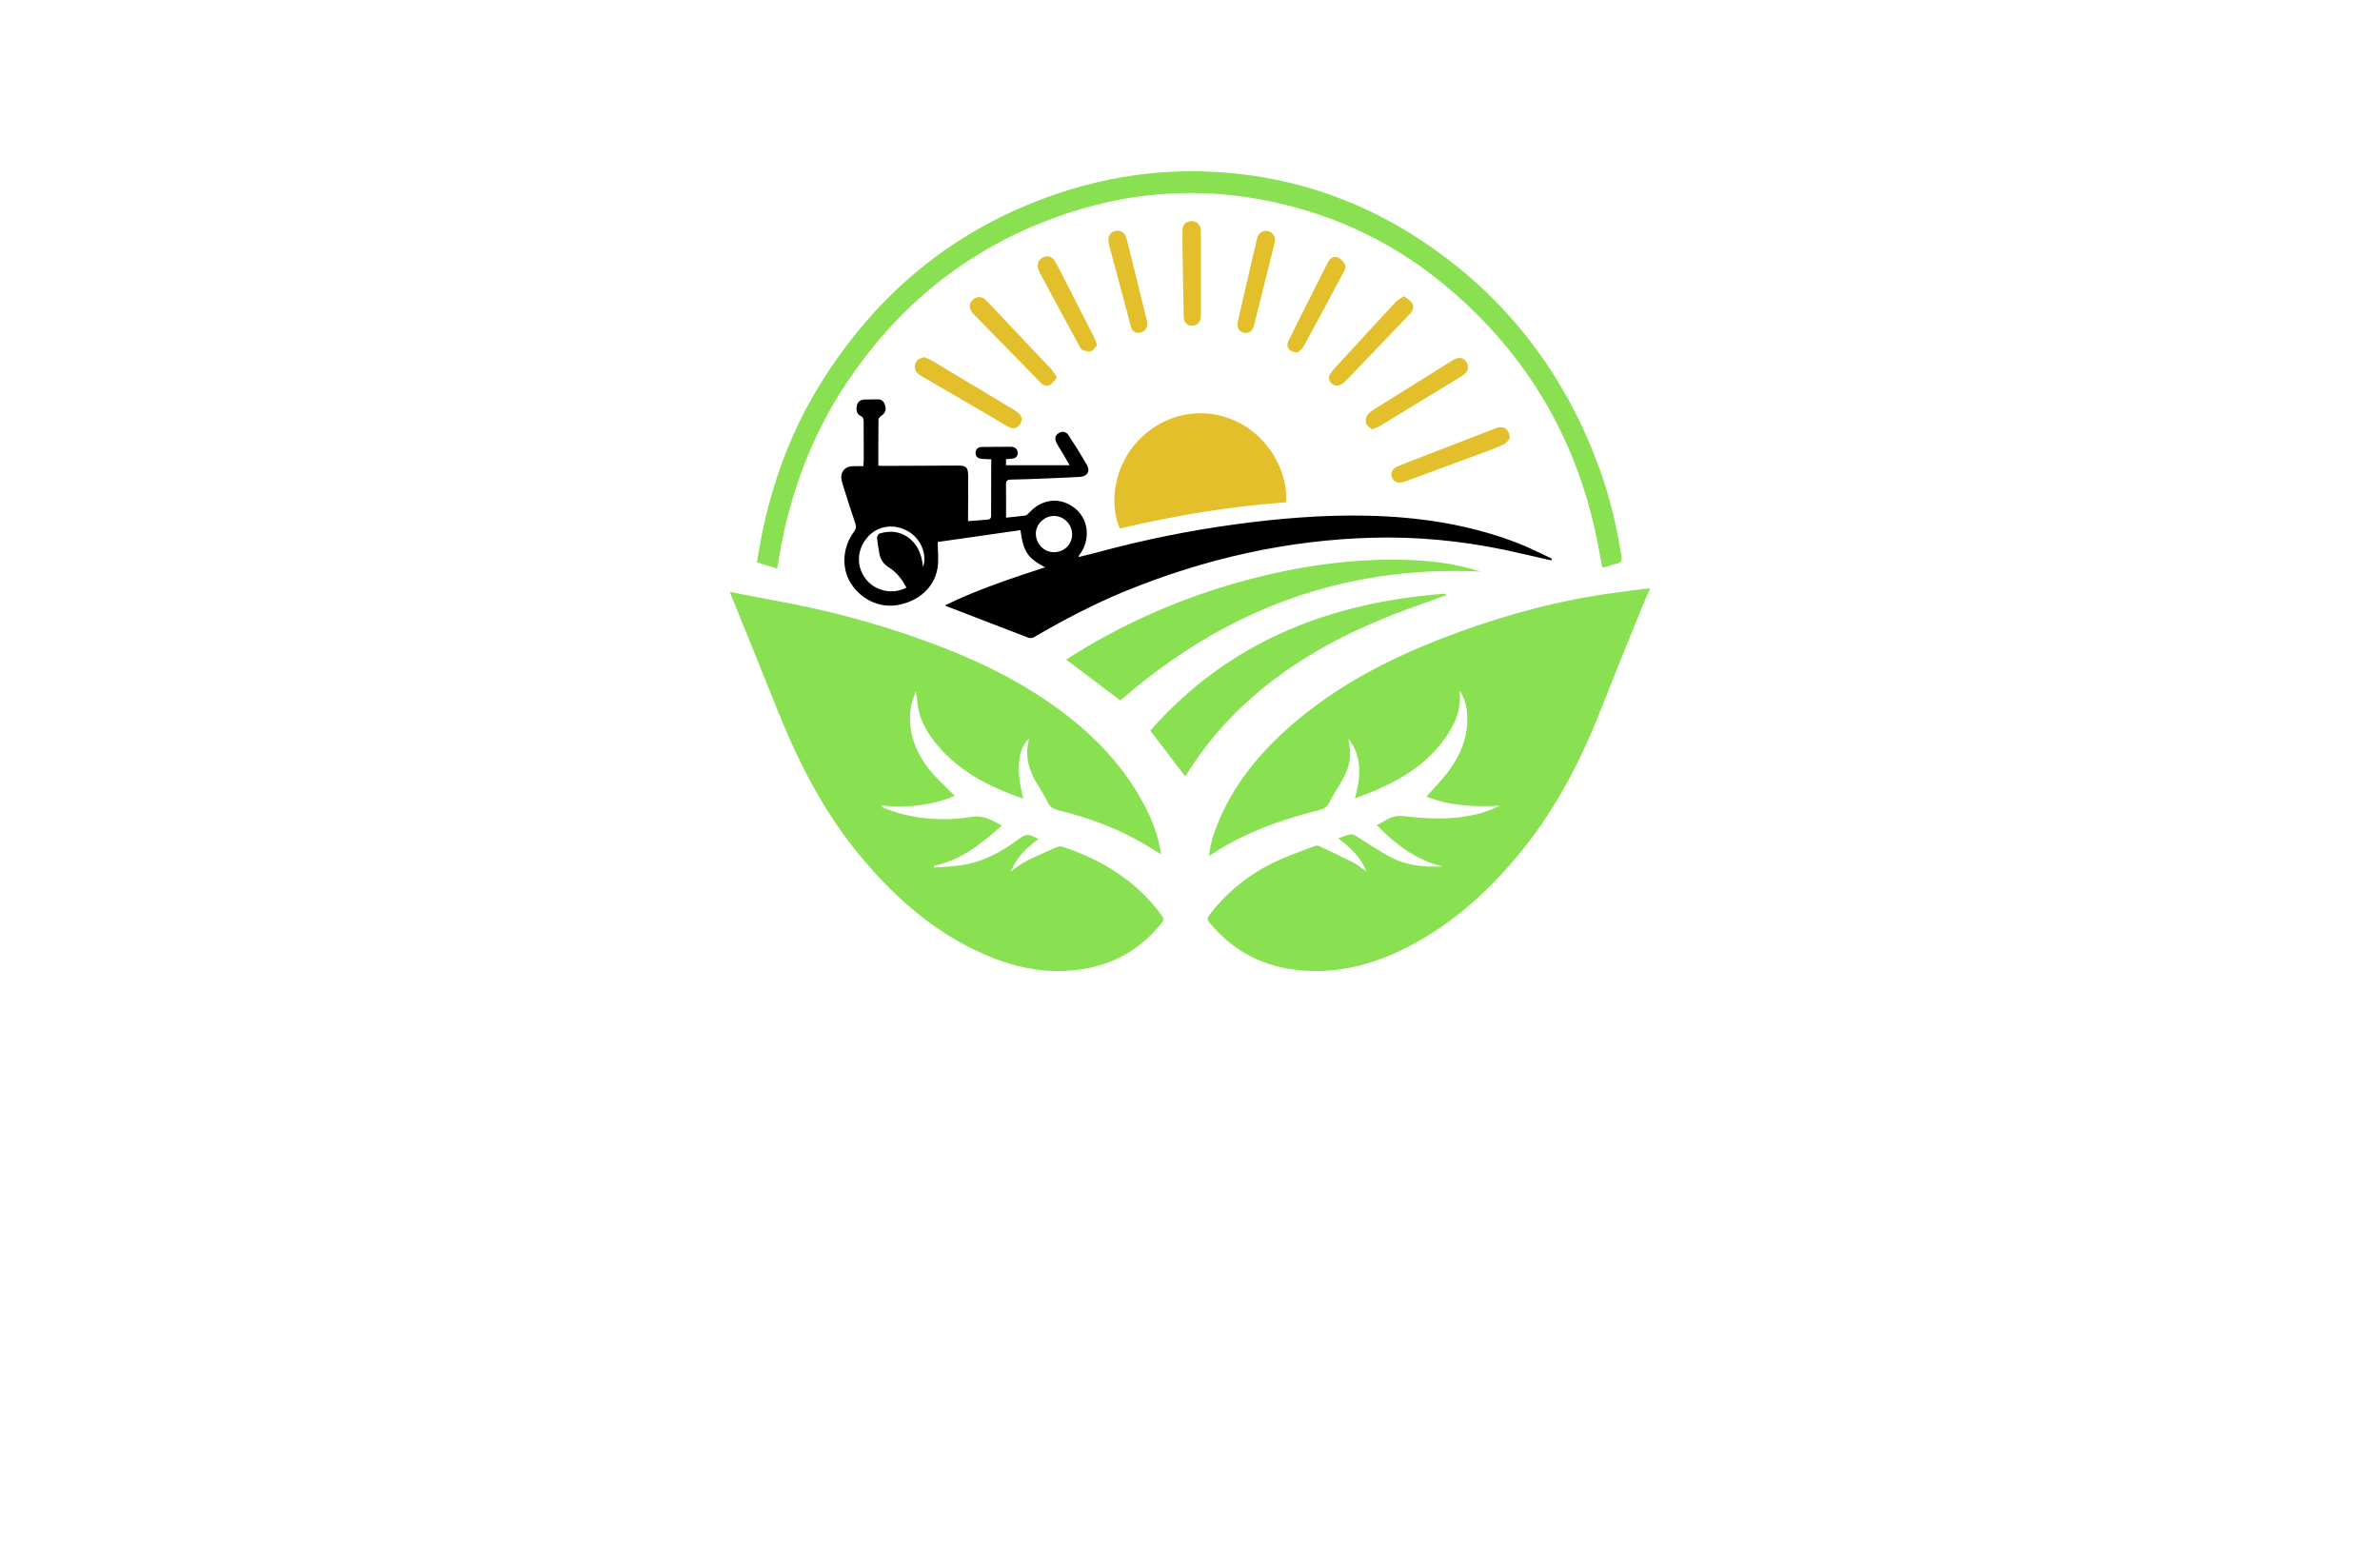 <?xml version="1.0" encoding="utf-8"?>
<!-- Generator: Adobe Illustrator 27.8.1, SVG Export Plug-In . SVG Version: 6.00 Build 0)  -->
<svg version="1.1" xmlns="http://www.w3.org/2000/svg" xmlns:xlink="http://www.w3.org/1999/xlink" x="0px" y="0px"
	 viewBox="0 0 350 230" style="enable-background:new 0 0 350 230;" xml:space="preserve">
<style type="text/css">
	.st0{fill:#E4D027;}
	.st1{fill:#14A639;}
	.st2{fill:#9ED834;}
	.st3{fill:#0B8813;}
	.st4{fill:#FEFEFE;}
	.st5{fill:#6BC53C;}
	.st6{fill:#89E051;}
	.st7{fill:#E2BF2B;}
	.st8{fill:#0C8149;}
	.st9{fill:#5B3A00;}
	.st10{fill:#72721D;}
	.st11{fill:#355600;}
	.st12{fill:#603200;}
	.st13{fill:#2BC152;}
	.st14{fill:#DCE041;}
	.st15{fill:#BCAF15;}
	.st16{fill:#0B7E21;}
	.st17{fill:#5C9E23;}
	.st18{fill:#0C4710;}
	.st19{fill:#00760D;}
	.st20{fill:#459B02;}
	.st21{fill:#FCAC01;}
	.st22{fill:#AEC600;}
	.st23{fill:#545913;}
	.st24{fill:#953327;}
	.st25{fill:#ABCB13;}
	.st26{fill:#FFE566;}
	.st27{fill:#72DD2C;}
	.st28{fill:url(#SVGID_1_);}
	.st29{fill:url(#SVGID_00000064350909960250145540000001043355135864425089_);}
	.st30{fill:url(#SVGID_00000117639430507623997330000014902355427480628406_);}
	.st31{fill:#C1B700;}
	.st32{fill:url(#SVGID_00000071543447503646203580000013711264526955918247_);}
	.st33{fill:#2F5A11;}
	.st34{fill:url(#SVGID_00000021104673602568370400000009731824082272491904_);}
	.st35{fill:#E8CB1B;}
	.st36{fill:#AFAA00;}
</style>
<g id="Logo1">
</g>
<g id="Logo2">
	<g>
		<path d="M228.13,82.42c-2.33-0.53-4.65-1.09-6.99-1.58c-6.34-1.31-12.74-1.93-19.22-1.76c-12.58,0.33-24.65,3.07-36.29,7.8
			c-4.71,1.92-9.2,4.28-13.59,6.84c-0.21,0.12-0.55,0.16-0.77,0.08c-4.05-1.54-8.09-3.11-12.14-4.67c-0.02-0.01-0.04-0.03-0.15-0.11
			c4.74-2.3,9.67-3.94,14.71-5.59c-2.59-1.37-3.2-2.29-3.62-5.46c-4.12,0.59-8.24,1.18-12.17,1.74c0,1.37,0.18,2.67-0.04,3.9
			c-0.5,2.85-2.8,4.85-5.9,5.38c-2.64,0.45-5.37-0.84-6.86-3.24c-1.39-2.25-1.21-5.27,0.5-7.57c0.28-0.38,0.35-0.69,0.2-1.15
			c-0.6-1.77-1.17-3.55-1.73-5.33c-0.14-0.43-0.28-0.86-0.34-1.3c-0.13-0.97,0.54-1.77,1.51-1.83c0.55-0.03,1.1-0.01,1.72-0.01
			c0.02-0.34,0.06-0.6,0.06-0.85c0-1.87-0.01-3.74-0.01-5.61c0-0.41-0.01-0.73-0.47-0.95c-0.61-0.3-0.65-0.92-0.52-1.52
			c0.13-0.6,0.56-0.86,1.15-0.87c0.63-0.01,1.26-0.02,1.89-0.03c0.68-0.01,0.99,0.4,1.13,1c0.13,0.56-0.01,1.02-0.52,1.37
			c-0.21,0.14-0.48,0.39-0.48,0.59c-0.03,2.23-0.02,4.47-0.02,6.8c0.3,0.01,0.55,0.04,0.8,0.03c3.61-0.02,7.21-0.03,10.82-0.05
			c1.3-0.01,1.58,0.23,1.59,1.55c0.02,1.92-0.01,3.84-0.02,5.76c0,0.26,0,0.51,0,0.86c1.07-0.08,2.06-0.13,3.04-0.24
			c0.14-0.01,0.35-0.26,0.35-0.4c0.02-2.81,0.02-5.62,0.02-8.45c-0.54-0.03-0.98-0.02-1.42-0.07c-0.53-0.06-0.9-0.33-0.88-0.92
			c0.03-0.58,0.42-0.82,0.96-0.83c1.39-0.02,2.79-0.03,4.19-0.03c0.58,0,1,0.27,1.04,0.85c0.05,0.62-0.37,0.88-0.95,0.92
			c-0.23,0.02-0.47,0.04-0.77,0.06c0,0.31,0,0.61,0,0.89c3.05,0,6.08,0,9.36,0c-0.42-0.73-0.72-1.26-1.03-1.78
			c-0.29-0.5-0.63-0.97-0.89-1.49c-0.28-0.54-0.29-1.09,0.31-1.45c0.56-0.34,1.11-0.22,1.45,0.31c0.94,1.46,1.88,2.92,2.73,4.43
			c0.49,0.87,0.01,1.62-1.03,1.69c-2.07,0.13-4.15,0.19-6.23,0.28c-1.32,0.05-2.63,0.11-3.95,0.12c-0.54,0.01-0.73,0.18-0.72,0.74
			c0.03,1.6,0.01,3.19,0.01,4.86c1.04-0.11,1.93-0.18,2.81-0.31c0.22-0.03,0.44-0.25,0.61-0.43c1.94-2.12,4.7-2.34,6.83-0.54
			c1.96,1.66,2.18,4.69,0.49,6.82c-0.03,0.03-0.02,0.09-0.06,0.25c1.05-0.26,2.06-0.5,3.06-0.77c6.53-1.76,13.15-3.11,19.85-4.02
			c6.47-0.88,12.97-1.43,19.51-1.29c7.63,0.17,15.09,1.29,22.23,4.06c1.68,0.65,3.28,1.5,4.92,2.25
			C228.19,82.27,228.16,82.35,228.13,82.42z M135.74,83.39c0.66-1.86-0.36-4.2-2.16-5.23c-2.11-1.22-4.53-0.87-6.02,0.87
			c-1.6,1.87-1.67,4.36-0.16,6.22c1.37,1.7,3.93,2.23,5.9,1.17c-0.64-1.2-1.43-2.27-2.6-2.98c-0.81-0.5-1.24-1.19-1.39-2.09
			c-0.13-0.75-0.27-1.5-0.33-2.26c-0.02-0.21,0.2-0.58,0.37-0.63c1.3-0.38,2.6-0.38,3.81,0.33
			C134.83,79.79,135.54,81.37,135.74,83.39z M157.66,78.58c0.01-1.44-1.19-2.68-2.62-2.7c-1.44-0.03-2.72,1.2-2.71,2.6
			c0,1.48,1.18,2.72,2.59,2.73C156.48,81.23,157.66,80.1,157.66,78.58z"/>
		<path class="st6" d="M214.63,101.56c0.38,2.93-0.83,5.32-2.5,7.52c-3.25,4.29-7.85,6.52-12.88,8.34c0.86-3.14,1.13-6.1-0.96-8.79
			c0.08,0.58,0.19,1.16,0.24,1.75c0.15,1.85-0.58,3.44-1.5,4.98c-0.54,0.9-1.11,1.79-1.59,2.73c-0.31,0.59-0.72,0.87-1.36,1.03
			c-4.71,1.17-9.29,2.71-13.55,5.09c-0.91,0.51-1.78,1.09-2.73,1.67c0.18-1.86,0.77-3.59,1.49-5.27c2.51-5.91,6.61-10.6,11.46-14.67
			c6.34-5.31,13.6-9.06,21.26-12.03c7.25-2.81,14.69-4.99,22.37-6.27c2.46-0.41,4.95-0.7,7.42-1.04c0.25-0.03,0.51-0.03,0.87-0.05
			c-0.34,0.77-0.67,1.45-0.95,2.15c-2.03,5.02-4.09,10.03-6.06,15.08c-2.98,7.64-6.65,14.89-11.84,21.3
			c-4.65,5.75-10.02,10.67-16.62,14.1c-4.52,2.35-9.3,3.78-14.47,3.62c-5.79-0.18-10.7-2.26-14.52-6.71
			c-0.83-0.96-0.81-0.97-0.03-1.94c2.57-3.23,5.74-5.71,9.47-7.46c1.8-0.85,3.7-1.5,5.56-2.22c0.23-0.09,0.55-0.14,0.75-0.05
			c1.69,0.78,3.38,1.58,5.04,2.43c0.65,0.33,1.21,0.83,1.96,1.35c-0.86-2.16-2.37-3.56-4.17-4.91c0.71-0.23,1.28-0.48,1.88-0.58
			c0.27-0.05,0.62,0.17,0.9,0.34c1.75,1.06,3.43,2.27,5.25,3.17c2.28,1.13,4.79,1.31,7.34,1.22c-3.9-0.93-6.9-3.26-9.7-6.06
			c0.89-0.46,1.68-1.08,2.57-1.28c0.86-0.2,1.82-0.02,2.72,0.07c3.51,0.34,6.99,0.34,10.4-0.7c0.82-0.25,1.62-0.59,2.41-0.98
			c-3.69,0.19-7.31,0.07-10.79-1.34c1.09-1.23,2.23-2.37,3.18-3.63c1.85-2.46,2.98-5.2,2.81-8.35
			C215.71,103.87,215.4,102.64,214.63,101.56z M107.33,87.05c3.12,0.6,6.03,1.16,8.94,1.72c7.56,1.46,14.93,3.59,22.11,6.35
			c6.56,2.52,12.79,5.7,18.38,10c5.11,3.93,9.34,8.64,12.14,14.52c0.88,1.85,1.51,3.8,1.87,6.01c-0.72-0.44-1.31-0.79-1.9-1.15
			c-4.14-2.55-8.64-4.21-13.34-5.37c-0.63-0.16-1.07-0.41-1.37-1.01c-0.47-0.94-1.03-1.84-1.58-2.73c-1.27-2.07-1.96-4.24-1.23-6.73
			c-1.65,1.23-2,4.77-0.85,8.78c-0.55-0.19-1.03-0.33-1.5-0.51c-4.24-1.6-8.12-3.74-11.09-7.27c-1.33-1.59-2.44-3.31-2.86-5.38
			c-0.17-0.84-0.16-1.71-0.4-2.64c-0.24,0.8-0.57,1.59-0.7,2.41c-0.51,3.35,0.57,6.31,2.56,8.93c0.96,1.27,2.19,2.34,3.3,3.49
			c0.18,0.18,0.38,0.34,0.63,0.56c-3.51,1.48-7.08,1.79-10.76,1.44c-0.02,0.07-0.03,0.14-0.05,0.21c0.69,0.26,1.36,0.55,2.06,0.76
			c3.69,1.14,7.48,1.29,11.25,0.7c1.77-0.28,2.99,0.54,4.39,1.27c-2.98,2.65-5.99,5.1-9.98,5.93c0.02,0.09,0.04,0.17,0.06,0.26
			c1.23-0.1,2.47-0.15,3.69-0.31c3.24-0.43,6.04-1.89,8.63-3.83c1.17-0.88,1.54-0.87,2.98-0.05c-1.77,1.26-3.26,2.72-4.05,4.79
			c1.95-1.74,4.42-2.5,6.71-3.6c0.25-0.12,0.62-0.15,0.88-0.07c5.78,1.91,10.77,4.97,14.47,9.92c0.32,0.43,0.56,0.75,0.09,1.33
			c-3.75,4.66-8.67,6.86-14.57,7.03c-4.7,0.13-9.04-1.2-13.2-3.25c-6.67-3.29-12-8.18-16.69-13.86
			c-5.37-6.49-9.07-13.89-12.17-21.65c-2.14-5.38-4.33-10.73-6.5-16.1C107.58,87.73,107.5,87.51,107.33,87.05z M111.3,82.7
			c0.31-1.71,0.57-3.37,0.93-5.01c1.64-7.57,4.36-14.72,8.46-21.31c7.66-12.31,18.06-21.4,31.62-26.74
			c9.4-3.7,19.13-5.15,29.18-4.14c11.29,1.13,21.47,5.23,30.55,11.97c10.87,8.06,18.48,18.6,23.12,31.29
			c1.56,4.26,2.59,8.66,3.3,13.14c0.08,0.54-0.03,0.84-0.59,0.97c-0.64,0.15-1.26,0.37-1.89,0.56c-0.1,0.03-0.2,0.01-0.37,0.02
			c-0.17-0.96-0.34-1.91-0.52-2.86c-2.87-15.48-10.31-28.34-22.35-38.44c-7.41-6.22-15.93-10.37-25.43-12.43
			c-11.95-2.59-23.55-1.36-34.8,3.3c-11.64,4.82-20.85,12.63-27.86,23.07c-5.16,7.68-8.35,16.13-9.97,25.21
			c-0.13,0.7-0.23,1.4-0.34,2.1c-0.01,0.05-0.05,0.09-0.12,0.21C113.29,83.33,112.35,83.03,111.3,82.7z M164.77,103.02
			c-2.64-1.99-5.26-3.96-7.98-6.01c1.01-0.63,2.03-1.3,3.08-1.91c7.56-4.43,15.59-7.75,24.05-9.95c7.72-2.01,15.58-3.1,23.58-2.78
			c3.27,0.13,6.49,0.55,9.63,1.51c0.25,0.08,0.49,0.16,0.71,0.19C197.52,83.07,179.96,89.76,164.77,103.02z M174.3,114.19
			c-1.73-2.27-3.41-4.48-5.14-6.74c11.53-13.1,26.42-18.89,43.41-20.14c0.03,0.08,0.07,0.15,0.1,0.23
			c-0.76,0.28-1.51,0.56-2.27,0.82c-4.67,1.63-9.28,3.41-13.68,5.7c-9.08,4.73-16.76,11.03-22.22,19.82
			C174.45,113.97,174.39,114.05,174.3,114.19z"/>
		<path class="st7" d="M189.13,73.87c-8.26,0.6-16.41,1.95-24.45,3.86c-1.58-3.59-0.94-9.15,2.8-13.03
			c3.8-3.95,9.48-5.03,14.34-2.73C186.9,64.36,189.44,69.79,189.13,73.87z M222.02,64.5c-0.2,0.2-0.5,0.7-0.94,0.9
			c-1.34,0.6-2.73,1.09-4.11,1.6c-3.42,1.27-6.85,2.53-10.28,3.79c-0.07,0.03-0.15,0.05-0.22,0.08c-0.82,0.26-1.47,0.03-1.75-0.6
			c-0.29-0.68,0.01-1.35,0.83-1.69c1.53-0.63,3.08-1.21,4.62-1.81c3.28-1.27,6.56-2.54,9.84-3.81
			C221.08,62.54,222.03,63.13,222.02,64.5z M135.94,52.53c0.3,0.13,0.7,0.26,1.05,0.47c4.01,2.4,8.02,4.81,12.02,7.21
			c0.25,0.15,0.49,0.32,0.71,0.5c0.55,0.44,0.68,0.99,0.33,1.61c-0.34,0.6-0.98,0.84-1.61,0.53c-0.77-0.39-1.5-0.87-2.24-1.31
			c-3.56-2.08-7.12-4.15-10.69-6.23c-0.67-0.39-1.12-0.87-0.92-1.72C134.74,52.94,135.22,52.68,135.94,52.53z M201.78,63.15
			c-0.3-0.28-0.79-0.52-0.88-0.86c-0.1-0.41-0.01-1.02,0.25-1.34c0.36-0.45,0.94-0.75,1.45-1.07c3.67-2.3,7.35-4.59,11.02-6.89
			c0.85-0.53,1.54-0.46,2,0.22c0.49,0.73,0.31,1.51-0.59,2.06c-3.29,2.03-6.59,4.02-9.89,6.03c-0.76,0.46-1.52,0.94-2.29,1.39
			C202.56,62.86,202.23,62.96,201.78,63.15z M155.45,55.5c-0.36,0.41-0.61,0.82-0.96,1.06c-0.5,0.34-1.02,0.16-1.43-0.25
			c-0.8-0.8-1.57-1.62-2.36-2.43c-2.35-2.4-4.71-4.8-7.07-7.2c-0.22-0.22-0.44-0.45-0.64-0.7c-0.51-0.64-0.5-1.34,0.01-1.84
			c0.58-0.58,1.36-0.62,1.97-0.01c1.09,1.1,2.14,2.25,3.2,3.37c2.08,2.19,4.16,4.38,6.23,6.58
			C154.76,54.47,155.04,54.94,155.45,55.5z M206.49,43.56c0.45,0.37,0.91,0.61,1.14,0.98c0.34,0.53,0.2,1.11-0.26,1.59
			c-1.46,1.52-2.91,3.04-4.36,4.56c-1.65,1.73-3.31,3.46-4.96,5.18c-0.9,0.94-1.6,1.1-2.23,0.51c-0.62-0.59-0.52-1.16,0.4-2.16
			c3.01-3.27,6.01-6.55,9.03-9.8C205.56,44.1,205.99,43.9,206.49,43.56z M161.35,50.73c-0.29,0.32-0.53,0.8-0.9,0.93
			c-0.37,0.13-0.89-0.04-1.29-0.2c-0.22-0.09-0.36-0.44-0.5-0.69c-1.87-3.44-3.73-6.89-5.58-10.33c-0.14-0.25-0.27-0.51-0.37-0.79
			c-0.28-0.76-0.01-1.45,0.67-1.8c0.65-0.33,1.32-0.15,1.75,0.57c0.45,0.74,0.83,1.52,1.23,2.29c1.48,2.88,2.95,5.75,4.41,8.64
			C160.98,49.74,161.12,50.16,161.35,50.73z M176.6,40.23c0,2.08,0.01,4.16,0,6.24c0,0.85-0.49,1.4-1.24,1.43
			c-0.81,0.03-1.27-0.46-1.29-1.43c-0.06-3.16-0.11-6.32-0.16-9.48c-0.02-1.08-0.05-2.16,0-3.24c0.04-0.79,0.61-1.24,1.37-1.23
			c0.71,0.01,1.26,0.55,1.31,1.31c0.02,0.24,0.01,0.47,0.01,0.71C176.6,36.44,176.6,38.34,176.6,40.23z M168.71,47.63
			c-0.01,0.78-0.44,1.17-1.1,1.29c-0.67,0.12-1.12-0.21-1.3-0.87c-0.44-1.65-0.87-3.3-1.31-4.96c-0.6-2.24-1.2-4.47-1.8-6.7
			c-0.06-0.23-0.12-0.46-0.16-0.69c-0.16-0.93,0.19-1.55,0.96-1.71c0.81-0.18,1.46,0.21,1.69,1.13c1,3.98,1.97,7.96,2.94,11.94
			C168.69,47.26,168.69,47.47,168.71,47.63z M190.84,51.83c-1.23,0.03-1.79-0.79-1.37-1.67c0.83-1.75,1.73-3.48,2.6-5.22
			c1.05-2.09,2.1-4.18,3.16-6.26c0.3-0.59,0.78-1.06,1.43-0.85c0.45,0.15,0.87,0.61,1.13,1.04c0.14,0.23,0.02,0.73-0.14,1.03
			c-1.96,3.69-3.93,7.37-5.93,11.04C191.5,51.35,191.04,51.64,190.84,51.83z M187.48,35.48c-0.05,0.25-0.12,0.61-0.21,0.96
			c-0.93,3.72-1.86,7.44-2.79,11.16c-0.04,0.18-0.1,0.36-0.16,0.53c-0.24,0.62-0.7,0.95-1.35,0.82c-0.68-0.14-1.04-0.62-0.97-1.32
			c0.05-0.49,0.18-0.98,0.29-1.47c0.84-3.66,1.69-7.32,2.54-10.98c0.2-0.87,0.8-1.33,1.56-1.21
			C187.09,34.08,187.52,34.62,187.48,35.48z"/>
	</g>
</g>
<g id="Logo3">
</g>
<g id="Logo4">
</g>
<g id="Logo5">
</g>
<g id="Logo6">
</g>
<g id="Logo7">
</g>
<g id="Logo8">
</g>
<g id="Logo9">
</g>
<g id="Logo10">
</g>
<g id="Logo11">
</g>
<g id="Logo12">
</g>
<g id="Logo13">
</g>
<g id="Logo14">
</g>
<g id="Logo15">
</g>
</svg>
